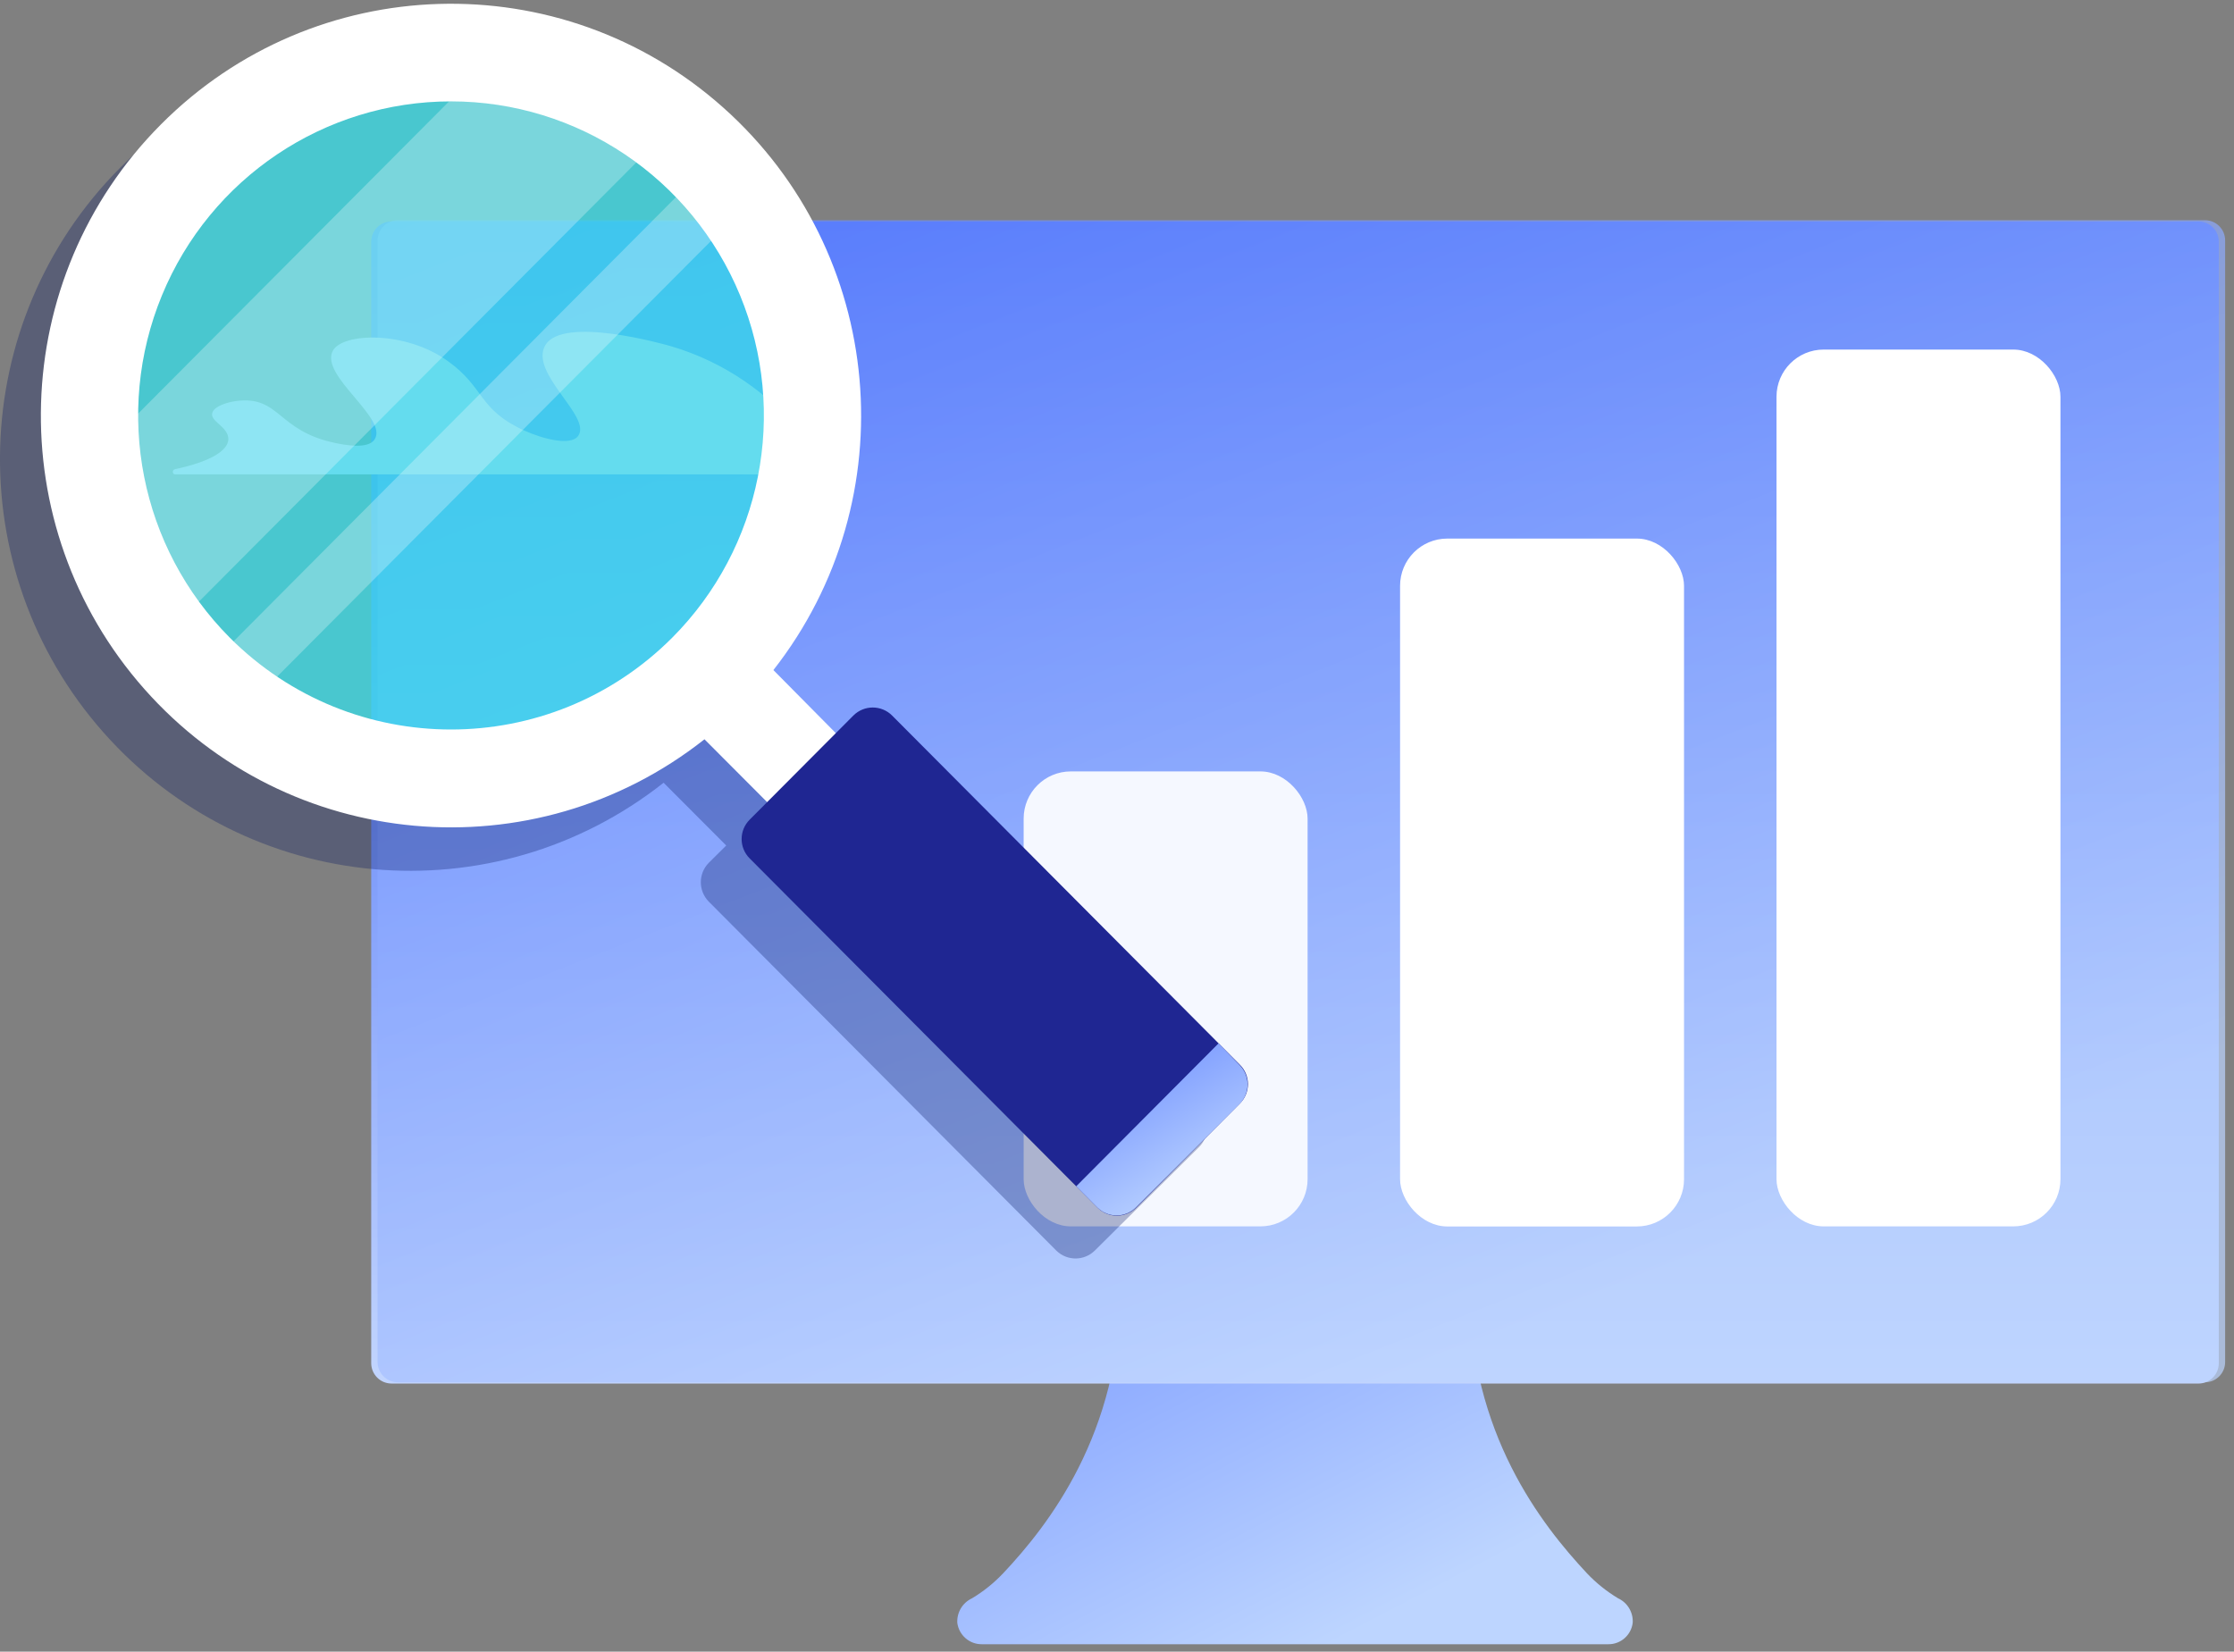 <?xml version="1.0" encoding="UTF-8"?>
<svg width="142px" height="105px" viewBox="0 0 142 105" version="1.1" xmlns="http://www.w3.org/2000/svg" xmlns:xlink="http://www.w3.org/1999/xlink">
    <rect x="0" y="0" width="142" height="105" fill="#808080" stroke="none"/>
    <!-- Generator: sketchtool 52.2 (67145) - http://www.bohemiancoding.com/sketch -->
    <title>18913107-5580-4078-9AC0-CE3367D82E0F</title>
    <desc>Created with sketchtool.</desc>
    <defs>
        <linearGradient x1="-2.798%" y1="-3.704%" x2="59.463%" y2="97.404%" id="linearGradient-1">
            <stop stop-color="#6082FF" offset="0%"></stop>
            <stop stop-color="#BDD5FF" offset="100%"></stop>
        </linearGradient>
        <linearGradient x1="50%" y1="0%" x2="50%" y2="98.627%" id="linearGradient-2">
            <stop stop-color="#2C57F5" offset="0%"></stop>
            <stop stop-color="#C1D4FE" offset="100%"></stop>
        </linearGradient>
    </defs>
    <g id="Page-1" stroke="none" stroke-width="1" fill="none" fill-rule="evenodd">
        <g id="Desktop-HD" transform="translate(-227, -2446)">
            <g id="icon_analiz" transform="translate(227, 2446)">
                <path d="M102.849,101.608 C102.122,101.171 101.456,100.636 100.871,100.019 C98.017,96.964 93.405,91.134 93.405,81.869 C93.405,74.976 97.427,68.559 97.427,68.559 L67.208,68.559 C67.208,68.559 71.231,74.976 71.231,81.869 C71.231,91.134 66.618,96.988 63.764,100.019 C63.179,100.636 62.514,101.171 61.787,101.608 C61.185,101.886 60.814,102.503 60.849,103.167 C60.951,103.951 61.62,104.536 62.407,104.529 L102.228,104.529 C103.016,104.538 103.684,103.952 103.78,103.167 C103.82,102.504 103.45,101.885 102.849,101.608 Z" id="Path" fill="url(#linearGradient-1)"></path>
                <path d="M141.033,15.362 L141.033,86.667 C141.033,87.379 140.458,87.956 139.749,87.956 L24.88,87.956 C24.172,87.953 23.6,87.377 23.596,86.667 L23.596,15.362 C23.6,14.652 24.173,14.079 24.88,14.079 L139.749,14.079 C140.089,14.077 140.416,14.212 140.657,14.453 C140.898,14.693 141.033,15.021 141.033,15.362 Z" id="Path" fill="url(#linearGradient-2)"></path>
                <path d="M141.437,15.283 L141.437,86.588 C141.437,87.3 140.862,87.877 140.153,87.877 L25.284,87.877 C24.576,87.874 24.003,87.299 24,86.588 L24,15.283 C24.003,14.574 24.577,14 25.284,14 L140.153,14 C140.493,13.998 140.82,14.133 141.061,14.374 C141.302,14.615 141.437,14.942 141.437,15.283 Z" id="Path" fill="url(#linearGradient-1)" opacity="0.7" style="mix-blend-mode: lighten;"></path>
                <rect id="Rectangle" fill="#F5F8FF" x="65.066" y="49.041" width="18.049" height="28.924" rx="3"></rect>
                <rect id="Rectangle" fill="#FFFFFF" x="88.993" y="34.239" width="18.049" height="43.731" rx="3"></rect>
                <rect id="Rectangle" fill="#FFFFFF" x="112.92" y="22.223" width="18.049" height="55.742" rx="3"></rect>
                <path d="M14.517,27.921 C14.517,27.102 13.3,26.784 13.501,26.228 C13.635,25.818 14.438,25.574 15.016,25.494 C17.821,25.14 17.584,27.389 21.32,28.165 C21.838,28.275 23.389,28.587 23.809,27.939 C24.704,26.588 20.262,23.851 21.168,22.28 C21.819,21.149 25.781,21.021 28.47,22.958 C30.856,24.676 30.357,26.014 33.338,27.377 C34.434,27.872 36.247,28.385 36.746,27.719 C37.653,26.497 33.612,23.722 34.665,21.944 C35.779,20.062 42.205,21.883 42.612,21.999 C46.011,22.994 49.007,25.049 51.168,27.866 C51.859,28.91 52.949,29.622 54.18,29.833 C54.257,29.848 54.313,29.916 54.313,29.995 C54.313,30.074 54.257,30.142 54.18,30.157 L11.128,30.157 C10.951,30.157 10.927,29.87 11.128,29.827 C13.282,29.375 14.493,28.678 14.517,27.921 Z" id="Path" fill="#EDD7FF" style="mix-blend-mode: color-burn;"></path>
                <path d="M76.428,70.722 C76.366,70.622 76.292,70.53 76.209,70.447 L74.858,69.09 L54.102,48.245 C53.424,47.584 52.345,47.584 51.668,48.245 L50.518,49.358 L46.562,45.361 C55.088,34.47 53.69,18.794 43.372,9.599 C33.055,0.403 17.39,0.872 7.635,10.668 C-2.119,20.464 -2.586,36.196 6.571,46.557 C15.727,56.919 31.337,58.323 42.181,49.761 L46.161,53.751 L45.041,54.864 C44.382,55.544 44.382,56.628 45.041,57.308 L67.148,79.51 C67.826,80.171 68.905,80.171 69.582,79.51 L76.209,72.928 C76.801,72.342 76.893,71.415 76.428,70.722 Z" id="Path" fill="#00125D" opacity="0.3" style="mix-blend-mode: multiply;"></path>
                <path d="M44.919,42.734 C40.649,47.032 34.862,49.464 28.817,49.499 C27.8,49.503 26.784,49.441 25.775,49.316 C22.031,48.843 18.463,47.447 15.387,45.252 C14.699,44.757 14.037,44.227 13.404,43.663 C13.148,43.443 12.898,43.211 12.655,42.972 L12.418,42.734 C3.452,33.722 3.452,19.119 12.418,10.107 C12.734,9.783 13.063,9.496 13.391,9.178 C16.12,6.735 19.392,4.985 22.933,4.075 C23.872,3.838 24.825,3.665 25.787,3.556 C26.796,3.427 27.812,3.365 28.829,3.372 C29.71,3.378 30.59,3.433 31.464,3.537 C36.55,4.163 41.282,6.475 44.912,10.107 L45.144,10.345 C45.972,11.197 46.731,12.115 47.413,13.089 C53.89,22.26 52.836,34.785 44.919,42.734 Z" id="Path" fill="#41FFFF" opacity="0.65" style="mix-blend-mode: color-dodge;"></path>
                <path d="M42.649,8.114 L10.434,40.467 C7.933,37.199 6.354,33.315 5.864,29.222 L31.422,3.556 C35.504,4.035 39.382,5.61 42.649,8.114 Z" id="Path" fill="#FFFFFF" opacity="0.27" style="mix-blend-mode: lighten;"></path>
                <path d="M47.413,13.089 L15.387,45.252 C14.699,44.757 14.037,44.227 13.404,43.663 C13.148,43.443 12.898,43.211 12.655,42.972 L45.144,10.345 C45.972,11.197 46.731,12.115 47.413,13.089 Z" id="Path" fill="#FFFFFF" opacity="0.27" style="mix-blend-mode: lighten;"></path>
                <path d="M49.16,42.599 C57.686,31.709 56.288,16.033 45.97,6.837 C35.652,-2.358 19.987,-1.889 10.233,7.907 C0.479,17.702 0.012,33.434 9.168,43.796 C18.325,54.158 33.934,55.562 44.779,46.999 L48.758,50.99 C49.982,52.096 51.855,52.045 53.016,50.873 C54.178,49.701 54.222,47.821 53.115,46.596 L49.16,42.599 Z M14.608,40.54 C8.92,34.829 7.217,26.238 10.295,18.775 C13.373,11.312 20.624,6.445 28.668,6.445 C36.712,6.445 43.963,11.312 47.041,18.775 C50.119,26.238 48.416,34.829 42.728,40.54 C34.957,48.323 22.38,48.323 14.608,40.54 Z" id="Shape" fill="#FFFFFF" fill-rule="nonzero"></path>
                <path d="M58.59,43.734 L67.933,43.714 C68.894,43.712 69.675,44.489 69.677,45.45 C69.677,45.453 69.677,45.455 69.677,45.458 L69.611,76.791 C69.609,77.75 68.832,78.526 67.874,78.528 L58.53,78.548 C57.569,78.55 56.788,77.772 56.786,76.811 C56.786,76.809 56.786,76.806 56.786,76.804 L56.853,45.47 C56.855,44.512 57.631,43.736 58.59,43.734 Z" id="Rectangle" fill="#1F2692" transform="translate(63.232, 61.131) rotate(-45) translate(-63.232, -61.131) "></path>
                <path d="M68.407,75.416 L69.758,76.773 C70.436,77.434 71.514,77.434 72.192,76.773 L78.807,70.167 C79.465,69.486 79.465,68.403 78.807,67.722 L77.456,66.329 L68.407,75.416 Z" id="Path" fill="url(#linearGradient-1)"></path>
            </g>
        </g>
    </g>
</svg>